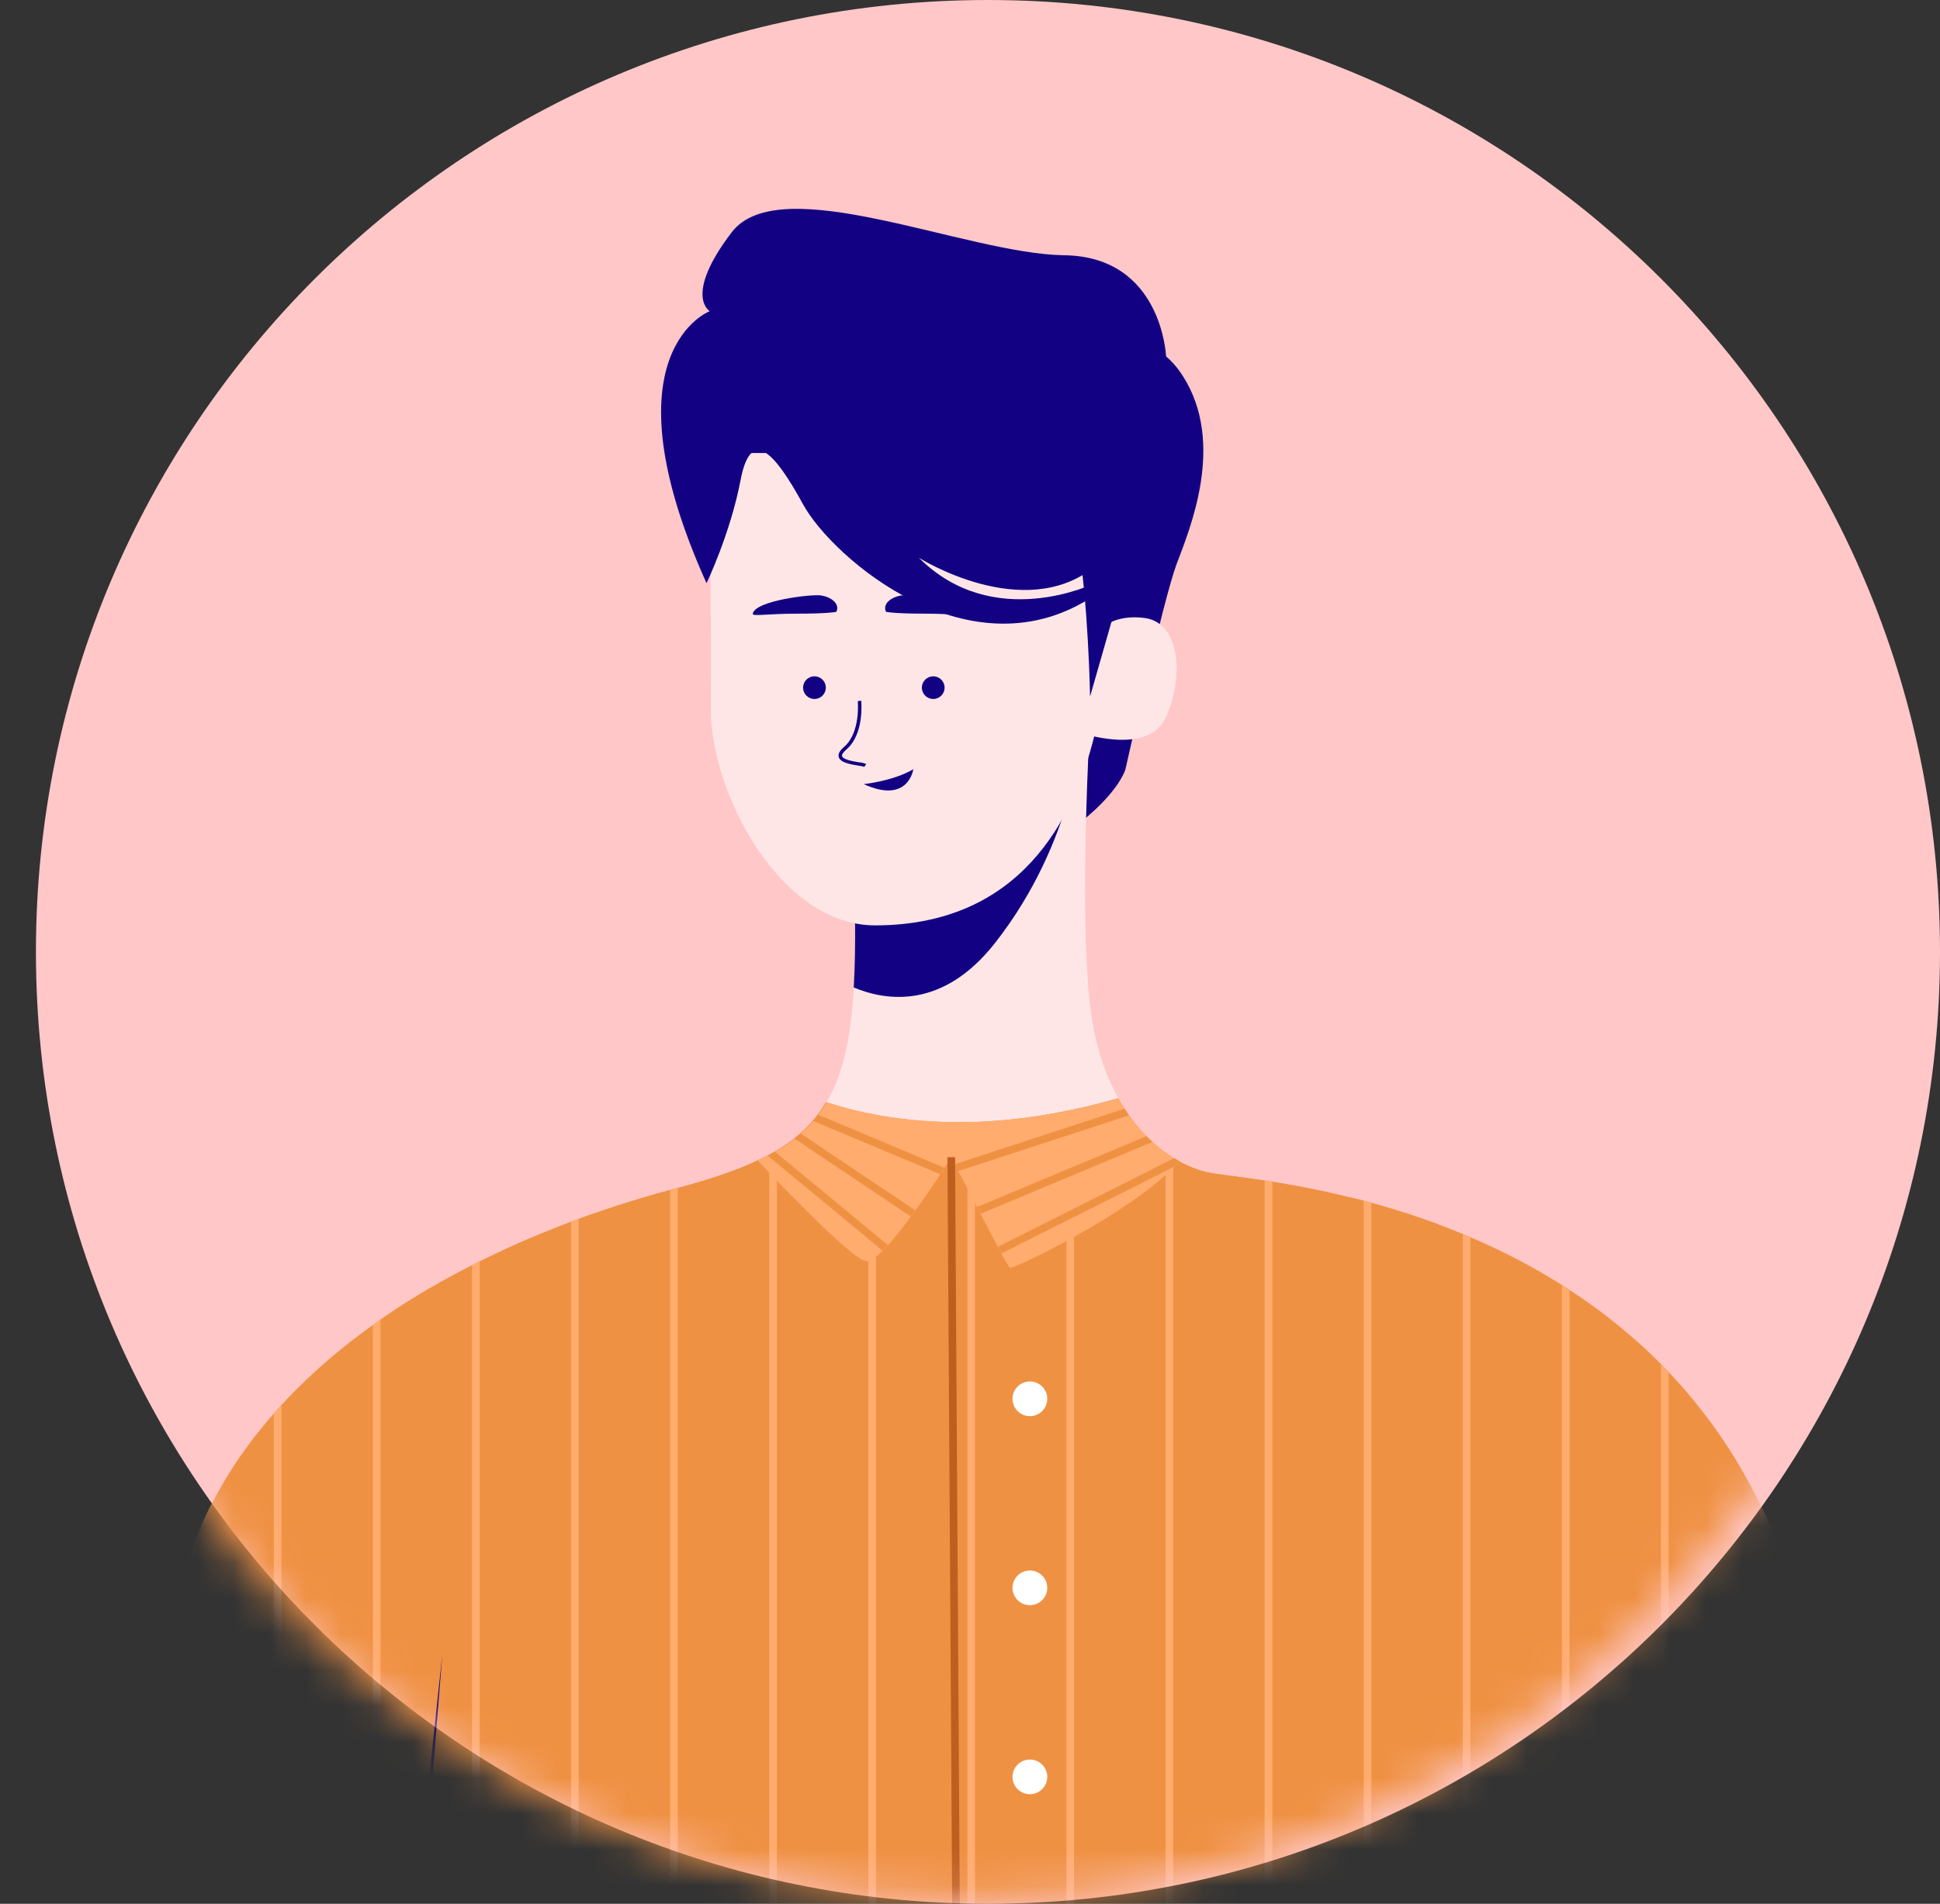 <svg width="54" height="53" viewBox="0 0 54 53" fill="none" xmlns="http://www.w3.org/2000/svg">
<rect x="0" y="0" width="54" height="53" fill="#333333" stroke="none"/>
<path d="M27.5 53C42.136 53 54 41.136 54 26.5C54 11.864 42.136 0 27.5 0C12.864 0 1 11.864 1 26.5C1 41.136 12.864 53 27.5 53Z" fill="#FFC7C7"/>
<mask id="mask0_259_207" style="mask-type:alpha" maskUnits="userSpaceOnUse" x="0" y="0" width="54" height="53">
<path d="M27.033 52.886C41.669 52.886 53.533 41.047 53.533 26.443C53.533 11.839 41.669 0 27.033 0C12.398 0 0.533 11.839 0.533 26.443C0.533 41.047 12.398 52.886 27.033 52.886Z" fill="#FFC7C7"/>
</mask>
<g mask="url(#mask0_259_207)">
<path d="M29.861 10.137C29.861 10.137 31.717 8.589 32.922 10.464C34.128 12.34 33.111 14.746 32.751 15.702C32.391 16.657 31.327 21.415 31.327 21.415C31.327 21.415 31.114 22.213 29.553 23.275C27.993 24.336 28.277 21.348 28.277 21.348L29.861 10.137Z" fill="#120283"/>
<path d="M2.685 73.606L5.354 73.639L9.365 73.689L10.115 73.698L11.321 73.713L11.823 73.719L18.877 73.806L23.394 73.862L31.675 73.964L39.013 74.055L39.98 74.067L41.824 74.089L42.768 74.101L43.912 74.115L47.529 74.159L53.531 74.23C53.531 74.23 53.531 74.181 53.525 74.089C53.525 74.061 53.525 74.028 53.525 73.992C53.525 73.968 53.525 73.942 53.521 73.914C53.521 73.912 53.521 73.91 53.521 73.907C53.514 73.726 53.501 73.47 53.486 73.147V73.107C53.482 73.032 53.478 72.953 53.474 72.871C53.474 72.819 53.469 72.765 53.466 72.71C53.466 72.679 53.466 72.647 53.461 72.614C53.453 72.449 53.443 72.272 53.433 72.084C53.428 72.001 53.423 71.917 53.418 71.831C53.413 71.745 53.408 71.656 53.404 71.566C53.394 71.384 53.383 71.196 53.37 70.999C53.37 70.958 53.365 70.915 53.362 70.872C53.355 70.744 53.347 70.612 53.338 70.477C53.334 70.418 53.331 70.357 53.327 70.296C53.322 70.219 53.317 70.142 53.312 70.064C53.302 69.908 53.292 69.747 53.281 69.584C53.26 69.257 53.236 68.916 53.21 68.562C53.203 68.473 53.197 68.383 53.191 68.294C53.18 68.149 53.169 68.003 53.159 67.855C53.148 67.706 53.137 67.556 53.126 67.404C53.126 67.372 53.12 67.34 53.118 67.307C53.109 67.187 53.099 67.065 53.09 66.942C53.085 66.876 53.08 66.809 53.074 66.743C53.067 66.652 53.06 66.561 53.053 66.469C53.04 66.31 53.028 66.149 53.015 65.986C53.002 65.822 52.989 65.657 52.974 65.49C52.916 64.782 52.852 64.052 52.782 63.296C52.765 63.108 52.747 62.916 52.728 62.723C52.711 62.531 52.691 62.337 52.673 62.142C52.654 61.947 52.635 61.751 52.615 61.552C52.595 61.354 52.575 61.156 52.554 60.956C52.535 60.77 52.516 60.582 52.496 60.389C52.46 60.042 52.422 59.691 52.383 59.338C52.318 58.749 52.25 58.153 52.178 57.549C52.163 57.421 52.147 57.294 52.133 57.166C52.107 56.96 52.082 56.754 52.057 56.546C52.023 56.272 51.988 55.998 51.952 55.723C51.921 55.477 51.889 55.231 51.856 54.984C51.84 54.861 51.823 54.738 51.806 54.614C51.781 54.427 51.755 54.241 51.729 54.053C51.701 53.851 51.673 53.648 51.644 53.445C51.617 53.255 51.59 53.065 51.562 52.875C51.542 52.733 51.521 52.593 51.5 52.454C51.396 51.746 51.287 51.044 51.171 50.34C51.138 50.136 51.105 49.933 51.07 49.729C51.03 49.49 50.989 49.25 50.947 49.012C50.91 48.792 50.871 48.573 50.832 48.355L50.821 48.295L50.81 48.237C50.781 48.07 50.75 47.902 50.719 47.735C50.654 47.379 50.587 47.025 50.518 46.673C50.484 46.498 50.45 46.324 50.415 46.15C50.316 45.651 50.201 45.17 50.07 44.707C50.018 44.522 49.964 44.34 49.907 44.161C49.85 43.982 49.791 43.806 49.73 43.631C49.639 43.371 49.541 43.117 49.441 42.868C49.407 42.786 49.37 42.704 49.338 42.623C49.31 42.552 49.281 42.489 49.251 42.423C49.221 42.356 49.196 42.299 49.168 42.239C49.139 42.178 49.104 42.101 49.072 42.034C49.053 41.992 49.032 41.95 49.012 41.909C48.978 41.838 48.941 41.767 48.907 41.696C48.872 41.626 48.836 41.555 48.798 41.484L48.75 41.403C48.72 41.347 48.69 41.292 48.66 41.237C48.539 41.017 48.414 40.802 48.285 40.594C48.242 40.523 48.199 40.452 48.156 40.387C48.069 40.25 47.98 40.116 47.889 39.984C47.843 39.919 47.798 39.853 47.752 39.789C47.695 39.708 47.636 39.628 47.578 39.549C47.52 39.47 47.461 39.393 47.401 39.316C47.312 39.2 47.221 39.086 47.129 38.975C47.099 38.938 47.068 38.904 47.037 38.864C46.987 38.805 46.938 38.746 46.888 38.689C46.689 38.459 46.485 38.237 46.275 38.025L46.118 37.865C46.072 37.82 46.027 37.776 45.981 37.732C45.89 37.643 45.798 37.557 45.704 37.471C45.658 37.429 45.611 37.387 45.562 37.345C45.421 37.22 45.279 37.098 45.137 36.98C45.093 36.943 45.05 36.909 45.006 36.872C44.99 36.859 44.974 36.846 44.958 36.834C44.879 36.77 44.799 36.707 44.719 36.645C44.667 36.605 44.614 36.564 44.56 36.524C44.462 36.452 44.365 36.381 44.267 36.312L44.12 36.207L43.994 36.119C43.937 36.08 43.881 36.042 43.824 36.005L43.818 36.001L43.662 35.898L43.576 35.842L43.42 35.743L43.207 35.612L43.008 35.494L43 35.489L42.858 35.407L42.774 35.358L42.737 35.338L42.574 35.247L42.476 35.194L42.386 35.145C42.284 35.091 42.184 35.038 42.083 34.987L42.031 34.961L41.837 34.864L41.82 34.856L41.69 34.792L41.564 34.732L41.527 34.716L41.45 34.68C41.443 34.676 41.435 34.673 41.428 34.669L41.298 34.61L41.257 34.591C41.168 34.552 41.079 34.513 40.99 34.475L40.895 34.433L40.777 34.383L40.728 34.363C40.657 34.334 40.586 34.305 40.515 34.277C40.444 34.249 40.369 34.218 40.296 34.191L40.13 34.127L40.111 34.114L39.98 34.065L39.88 34.028L39.798 33.998L39.753 33.982L39.627 33.937L39.501 33.894L39.376 33.852L39.321 33.833L39.202 33.794L39.144 33.776L38.997 33.729L38.851 33.684L38.673 33.63L38.648 33.622L38.458 33.566L38.28 33.515L38.108 33.468L37.954 33.426L37.914 33.416L37.697 33.36L37.619 33.34L37.583 33.332L37.501 33.312L37.299 33.263L37.09 33.215L37.051 33.206L37.03 33.201L36.99 33.194L36.957 33.187L36.925 33.179L36.787 33.15L36.716 33.134L36.592 33.108L36.408 33.071L36.364 33.063L36.174 33.026L36.116 33.015L36.045 33.002L35.917 32.979L35.894 32.975L35.823 32.963L35.752 32.951L35.665 32.936L35.496 32.908L35.461 32.902L35.286 32.874L35.2 32.861L35.174 32.857L35.032 32.835H35.019L34.802 32.804L34.535 32.767L34.379 32.745L34.237 32.727L34.141 32.714L34.083 32.707L34.032 32.7L33.98 32.693L33.898 32.68C33.756 32.661 33.652 32.643 33.581 32.626L33.542 32.616C33.517 32.61 33.493 32.603 33.471 32.596L33.408 32.577L33.345 32.557L33.281 32.535L33.218 32.511L33.16 32.486C33.14 32.478 33.12 32.469 33.1 32.46C32.871 32.36 32.653 32.236 32.451 32.091C32.415 32.065 32.38 32.039 32.344 32.012L32.279 31.961C32.236 31.926 32.193 31.89 32.15 31.853C32.129 31.835 32.108 31.816 32.086 31.796L32.024 31.739L31.959 31.677C31.939 31.656 31.917 31.636 31.897 31.615L31.834 31.549C31.813 31.527 31.793 31.506 31.773 31.483L31.712 31.412C31.692 31.389 31.672 31.365 31.652 31.341C31.632 31.317 31.612 31.293 31.593 31.271L31.537 31.2C30.991 30.488 30.553 29.506 30.372 28.213C30.372 28.201 30.368 28.188 30.366 28.176C30.18 26.805 30.182 24.631 30.231 22.775C30.247 22.183 30.268 21.623 30.289 21.132C30.336 20.032 30.385 19.276 30.385 19.276H30.381L30.344 19.298L28.411 20.431L28.119 20.596L23.737 23.166C23.774 24.107 23.8 24.948 23.804 25.704C23.807 26.078 23.804 26.432 23.796 26.766C23.796 26.892 23.789 27.016 23.784 27.137C23.779 27.258 23.774 27.375 23.767 27.491C23.745 27.866 23.714 28.212 23.67 28.534C23.496 29.831 23.133 30.719 22.464 31.385C22.403 31.447 22.339 31.506 22.273 31.563C22.241 31.593 22.207 31.621 22.173 31.648C22.139 31.675 22.102 31.704 22.068 31.731C22.034 31.758 21.997 31.785 21.959 31.811C21.92 31.836 21.883 31.864 21.845 31.888C21.696 31.988 21.541 32.08 21.382 32.162C21.327 32.191 21.271 32.219 21.214 32.247H21.21L21.173 32.265L21.074 32.312C21.026 32.334 20.978 32.356 20.932 32.377C20.886 32.397 20.834 32.42 20.783 32.441C20.736 32.461 20.688 32.481 20.641 32.5L20.477 32.564C20.364 32.606 20.247 32.648 20.126 32.689C20.083 32.705 20.039 32.719 19.994 32.733C19.853 32.78 19.705 32.827 19.553 32.875L19.536 32.88L19.412 32.916L19.359 32.932L19.133 32.996L18.845 33.074L18.782 33.091C18.627 33.132 18.468 33.175 18.306 33.22L18.085 33.284L17.922 33.332L17.716 33.395C17.432 33.48 17.141 33.573 16.842 33.674C16.672 33.731 16.498 33.792 16.323 33.855L16.263 33.877L16.104 33.935C16.001 33.972 15.898 34.011 15.793 34.051C15.616 34.119 15.436 34.189 15.255 34.263C14.9 34.404 14.534 34.562 14.17 34.728C14.003 34.803 13.838 34.881 13.673 34.962L13.487 35.052C13.09 35.246 12.693 35.454 12.3 35.676L12.103 35.787L11.977 35.858C11.926 35.887 11.875 35.918 11.824 35.948C11.774 35.978 11.713 36.014 11.658 36.048L11.516 36.134C11.427 36.189 11.339 36.244 11.251 36.3L11.236 36.31L11.129 36.38L10.98 36.478C10.909 36.524 10.838 36.57 10.773 36.62C10.689 36.676 10.606 36.733 10.524 36.792L10.392 36.877C10.309 36.936 10.226 36.996 10.143 37.058C10.088 37.098 10.033 37.139 9.979 37.181C9.838 37.289 9.696 37.4 9.554 37.514C9.489 37.566 9.423 37.619 9.359 37.673L9.166 37.836C8.922 38.044 8.684 38.261 8.452 38.485L8.337 38.599L8.329 38.606L8.249 38.686C8.198 38.738 8.147 38.79 8.096 38.842L7.979 38.965C7.744 39.213 7.518 39.469 7.302 39.733C7.263 39.781 7.223 39.831 7.185 39.88L7.143 39.933C7.105 39.981 7.072 40.029 7.032 40.074C6.984 40.138 6.936 40.202 6.89 40.266C6.844 40.331 6.796 40.396 6.748 40.461C6.7 40.526 6.657 40.593 6.612 40.66C6.522 40.793 6.435 40.928 6.351 41.065C6.309 41.136 6.267 41.202 6.226 41.273C6.185 41.343 6.145 41.414 6.105 41.485C6.066 41.556 6.027 41.626 5.988 41.697C5.964 41.742 5.941 41.786 5.917 41.83C5.894 41.875 5.871 41.92 5.847 41.965C5.801 42.055 5.757 42.145 5.714 42.237C5.692 42.284 5.671 42.331 5.649 42.379C5.636 42.408 5.622 42.437 5.61 42.467C5.609 42.47 5.609 42.473 5.61 42.476C5.587 42.526 5.565 42.576 5.544 42.627C5.522 42.678 5.492 42.75 5.467 42.811L5.459 42.832C5.433 42.896 5.407 42.961 5.383 43.025C5.359 43.089 5.332 43.16 5.308 43.228C5.259 43.364 5.212 43.502 5.166 43.641C5.144 43.711 5.124 43.776 5.103 43.845C5.104 43.847 5.104 43.849 5.103 43.851C5.083 43.922 5.062 43.992 5.043 44.063C5.027 44.122 5.011 44.181 4.995 44.24L4.978 44.307C4.963 44.37 4.947 44.432 4.933 44.495C4.921 44.544 4.91 44.594 4.899 44.644C4.899 44.655 4.894 44.665 4.893 44.675C4.886 44.701 4.881 44.726 4.876 44.752C4.863 44.814 4.851 44.876 4.839 44.937C4.827 44.997 4.813 45.072 4.801 45.141C4.789 45.21 4.777 45.283 4.766 45.353C4.761 45.382 4.756 45.411 4.752 45.44C4.744 45.499 4.735 45.558 4.727 45.617C4.656 46.171 4.58 46.788 4.506 47.458C4.5 47.523 4.492 47.59 4.485 47.656C4.475 47.746 4.466 47.837 4.456 47.928C4.436 48.112 4.417 48.3 4.398 48.491C4.382 48.649 4.366 48.81 4.35 48.974C4.341 49.056 4.334 49.138 4.326 49.22C4.318 49.302 4.31 49.386 4.302 49.47C4.276 49.748 4.249 50.032 4.222 50.321C4.206 50.491 4.191 50.662 4.175 50.836C4.129 51.36 4.083 51.897 4.034 52.449C4.018 52.632 4.003 52.817 3.988 53.003C3.98 53.095 3.973 53.189 3.966 53.282L3.953 53.443C3.953 53.444 3.953 53.446 3.953 53.447C3.953 53.485 3.947 53.524 3.944 53.563C3.944 53.587 3.944 53.611 3.938 53.634C3.93 53.738 3.922 53.846 3.913 53.948C3.905 54.05 3.897 54.161 3.888 54.265C3.874 54.452 3.859 54.64 3.845 54.831C3.774 55.78 3.703 56.746 3.632 57.714C3.615 57.956 3.598 58.198 3.582 58.44C3.582 58.457 3.582 58.473 3.582 58.489L3.543 59.042C3.53 59.249 3.516 59.455 3.502 59.66C3.49 59.827 3.48 59.994 3.468 60.161L3.441 60.605C3.429 60.794 3.417 60.983 3.404 61.172C3.396 61.3 3.388 61.428 3.38 61.556C3.365 61.788 3.35 62.02 3.335 62.252C3.323 62.44 3.311 62.629 3.3 62.818C3.288 63.007 3.277 63.189 3.265 63.365C3.265 63.391 3.262 63.417 3.26 63.443C3.245 63.69 3.23 63.939 3.215 64.178C3.215 64.186 3.215 64.193 3.215 64.201C3.193 64.556 3.172 64.907 3.151 65.253C3.124 65.698 3.098 66.133 3.073 66.558C3.066 66.692 3.058 66.825 3.05 66.957C3.05 66.989 3.046 67.021 3.044 67.053C3.035 67.21 3.026 67.366 3.017 67.519C3.017 67.564 3.012 67.609 3.009 67.652C3.004 67.741 2.999 67.828 2.995 67.914C2.99 68.001 2.985 68.089 2.98 68.175C2.975 68.262 2.969 68.366 2.963 68.459L2.957 68.57C2.953 68.649 2.948 68.727 2.944 68.804C2.937 68.927 2.93 69.049 2.924 69.168C2.924 69.222 2.917 69.275 2.914 69.328C2.903 69.538 2.892 69.741 2.88 69.939C2.88 69.987 2.875 70.035 2.873 70.081C2.873 70.117 2.869 70.151 2.867 70.189C2.863 70.26 2.859 70.322 2.856 70.387C2.852 70.452 2.848 70.529 2.844 70.6C2.844 70.63 2.841 70.66 2.839 70.69L2.833 70.808C2.833 70.858 2.828 70.907 2.825 70.955C2.822 71.003 2.819 71.069 2.816 71.125C2.811 71.21 2.807 71.292 2.802 71.372C2.802 71.403 2.802 71.435 2.797 71.466C2.797 71.525 2.791 71.583 2.788 71.64C2.788 71.68 2.786 71.72 2.782 71.759C2.777 71.858 2.771 71.954 2.767 72.046C2.767 72.082 2.763 72.117 2.761 72.152C2.76 72.188 2.758 72.214 2.756 72.244C2.755 72.275 2.756 72.287 2.753 72.308C2.753 72.35 2.748 72.391 2.746 72.432C2.744 72.472 2.742 72.507 2.741 72.543C2.736 72.629 2.732 72.711 2.728 72.788C2.728 72.807 2.728 72.826 2.728 72.844C2.728 72.863 2.728 72.88 2.728 72.899C2.728 72.917 2.728 72.934 2.728 72.951C2.728 72.968 2.728 72.997 2.724 73.022C2.724 73.065 2.72 73.106 2.718 73.144C2.716 73.183 2.718 73.202 2.714 73.228C2.709 73.254 2.714 73.28 2.71 73.304C2.71 73.304 2.71 73.31 2.71 73.313C2.71 73.344 2.707 73.373 2.705 73.399V73.409C2.705 73.417 2.705 73.424 2.705 73.432C2.687 73.547 2.685 73.606 2.685 73.606Z" fill="#FFE6E6"/>
<path d="M30.114 20.34C30.114 20.34 29.925 23.408 27.702 26.245C26.25 28.1 24.678 27.873 23.764 27.491C23.831 26.341 23.804 24.927 23.735 23.168L28.118 20.596L30.114 20.34Z" fill="#120283"/>
<path d="M31.863 17.205C31.315 17.134 30.954 17.276 30.74 17.422C30.775 14.548 30.49 11.052 30.49 11.052H19.755L19.783 17.375C19.783 17.375 19.803 17.688 19.783 19.672C19.76 22.082 21.725 25.762 24.357 25.762C28.404 25.762 29.889 22.796 30.456 20.502C31.095 20.643 32.095 20.725 32.442 19.988C32.963 18.872 32.859 17.334 31.863 17.205Z" fill="#FFE6E6"/>
<path d="M25.977 19.459C26.151 19.459 26.293 19.318 26.293 19.143C26.293 18.969 26.151 18.828 25.977 18.828C25.802 18.828 25.66 18.969 25.66 19.143C25.66 19.318 25.802 19.459 25.977 19.459Z" fill="#120283"/>
<path d="M22.671 19.459C22.845 19.459 22.987 19.318 22.987 19.143C22.987 18.969 22.845 18.828 22.671 18.828C22.496 18.828 22.354 18.969 22.354 19.143C22.354 19.318 22.496 19.459 22.671 19.459Z" fill="#120283"/>
<path d="M24.662 17.032C24.662 17.032 24.859 17.084 25.737 17.084C26.615 17.084 27.007 17.169 26.991 17.084C26.92 16.719 25.355 16.537 25.093 16.576C24.831 16.614 24.554 16.797 24.662 17.032Z" fill="#120283"/>
<path d="M23.281 17.032C23.281 17.032 23.085 17.084 22.207 17.084C21.328 17.084 20.937 17.169 20.953 17.084C21.024 16.719 22.589 16.537 22.851 16.576C23.114 16.614 23.39 16.797 23.281 17.032Z" fill="#120283"/>
<path d="M30.992 17.123L30.342 19.392C30.342 19.392 30.294 16.675 29.981 14.944C29.668 13.213 28.704 12.781 27.728 12.612C27.696 12.607 27.663 12.607 27.631 12.612H20.584C20.584 12.612 18.54 11.945 20.552 9.672C20.753 9.57 21.915 9.348 22.141 9.287C24.902 8.541 29.112 7.465 29.86 10.136C29.86 10.136 30.995 9.158 31.378 11.403C31.761 13.648 30.992 17.123 30.992 17.123Z" fill="#120283"/>
<path d="M24.059 21.348C24.005 21.333 23.95 21.322 23.895 21.315C23.671 21.278 23.391 21.232 23.346 21.075C23.323 20.99 23.372 20.897 23.496 20.792C23.958 20.396 23.877 19.525 23.876 19.518L23.972 19.508C23.976 19.546 24.059 20.438 23.559 20.866C23.47 20.942 23.427 21.008 23.439 21.051C23.467 21.149 23.756 21.197 23.91 21.222C23.98 21.227 24.048 21.243 24.112 21.27L24.059 21.348Z" fill="#120283"/>
<path d="M24.041 21.829C24.041 21.829 24.861 21.747 25.422 21.415C25.422 21.415 25.287 22.399 24.041 21.829Z" fill="#120283"/>
<path d="M53.533 74.234L51.962 74.214H51.749L49.204 74.183H49.097H48.991L47.531 74.164L46.446 74.151H46.34H46.233L43.915 74.122H43.688H43.581H43.475L42.771 74.114L41.827 74.103L40.93 74.091H40.824H40.717L39.982 74.082L39.015 74.07L38.172 74.059H38.065H37.959L35.414 74.028H35.308H35.201L32.656 73.996H32.443L31.677 73.987L31.127 73.98L29.898 73.965H29.792H29.685L27.14 73.933H27.034H26.928L24.382 73.902H24.276H24.169L23.396 73.892L21.623 73.87H21.41L18.878 73.839H18.865H18.758H18.652L16.107 73.808H16H15.894L13.348 73.776H13.136L11.824 73.76L11.321 73.754L10.591 73.745H10.485H10.378H10.114L9.363 73.736L7.832 73.717H7.727H7.621L5.351 73.689H5.073H4.861L2.685 73.606C2.685 73.606 2.685 73.548 2.693 73.437C2.693 73.43 2.693 73.422 2.693 73.414V73.405C2.693 73.379 2.697 73.35 2.698 73.318C2.698 73.318 2.698 73.312 2.698 73.309C2.698 73.285 2.698 73.26 2.702 73.234C2.705 73.207 2.702 73.179 2.706 73.15C2.71 73.121 2.71 73.071 2.712 73.028C2.712 73.005 2.712 72.982 2.716 72.957C2.719 72.931 2.716 72.922 2.716 72.904C2.716 72.887 2.716 72.868 2.716 72.85C2.716 72.832 2.716 72.812 2.716 72.793C2.72 72.717 2.724 72.635 2.729 72.548C2.729 72.512 2.729 72.478 2.734 72.437C2.74 72.397 2.738 72.356 2.741 72.313C2.741 72.292 2.741 72.271 2.744 72.25C2.748 72.228 2.744 72.189 2.749 72.158C2.754 72.127 2.753 72.087 2.755 72.052C2.759 71.96 2.765 71.863 2.77 71.764C2.77 71.725 2.772 71.686 2.776 71.645C2.776 71.589 2.782 71.531 2.785 71.471C2.785 71.44 2.789 71.409 2.79 71.378C2.795 71.297 2.799 71.215 2.804 71.131C2.804 71.075 2.809 71.018 2.813 70.96C2.817 70.902 2.818 70.863 2.821 70.814L2.827 70.695C2.827 70.666 2.827 70.635 2.832 70.605C2.836 70.534 2.84 70.463 2.843 70.393C2.847 70.322 2.851 70.261 2.855 70.194C2.855 70.158 2.859 70.124 2.86 70.086C2.86 70.039 2.866 69.991 2.868 69.945C2.88 69.747 2.891 69.543 2.902 69.333C2.902 69.28 2.909 69.227 2.912 69.173C2.918 69.054 2.925 68.933 2.932 68.809C2.936 68.732 2.941 68.654 2.945 68.575L2.951 68.464C2.957 68.371 2.962 68.276 2.968 68.181C2.973 68.086 2.978 68.007 2.982 67.92C2.987 67.832 2.992 67.746 2.997 67.658C2.997 67.614 3.002 67.569 3.005 67.525C3.015 67.372 3.024 67.216 3.032 67.058C3.032 67.026 3.032 66.994 3.038 66.962C3.045 66.831 3.053 66.697 3.061 66.563C3.086 66.138 3.112 65.704 3.139 65.259C3.16 64.913 3.181 64.562 3.203 64.206C3.203 64.198 3.203 64.191 3.203 64.183C3.218 63.941 3.233 63.696 3.248 63.449C3.248 63.423 3.248 63.397 3.253 63.37C3.265 63.189 3.276 63.007 3.287 62.823C3.299 62.64 3.311 62.451 3.323 62.257C3.338 62.026 3.352 61.794 3.368 61.561C3.376 61.433 3.384 61.305 3.392 61.177C3.404 60.989 3.417 60.8 3.429 60.611L3.459 60.161C3.47 59.994 3.481 59.827 3.492 59.66C3.507 59.455 3.521 59.249 3.534 59.042L3.573 58.49C3.573 58.473 3.573 58.457 3.573 58.441C3.589 58.199 3.605 57.957 3.623 57.715C3.694 56.746 3.765 55.78 3.836 54.831C3.85 54.642 3.865 54.454 3.879 54.265C3.888 54.16 3.895 54.053 3.904 53.949C3.912 53.845 3.92 53.736 3.929 53.635C3.929 53.611 3.929 53.587 3.934 53.564L3.943 53.453C3.943 53.451 3.943 53.449 3.943 53.448C3.947 53.392 3.952 53.338 3.956 53.283C3.963 53.189 3.971 53.096 3.979 53.003C3.994 52.818 4.009 52.633 4.024 52.45C4.07 51.9 4.116 51.361 4.166 50.836C4.181 50.663 4.197 50.491 4.212 50.322C4.238 50.036 4.265 49.754 4.291 49.478C4.299 49.394 4.307 49.311 4.315 49.228C4.324 49.145 4.331 49.064 4.339 48.982C4.355 48.819 4.371 48.658 4.388 48.499C4.407 48.31 4.426 48.123 4.445 47.936C4.455 47.845 4.464 47.755 4.474 47.665C4.481 47.598 4.489 47.532 4.495 47.466C4.566 46.798 4.643 46.181 4.717 45.626C4.724 45.566 4.733 45.507 4.741 45.449C4.746 45.42 4.751 45.391 4.755 45.362C4.766 45.291 4.778 45.22 4.79 45.149C4.803 45.078 4.815 45.013 4.828 44.945L4.851 44.828C4.856 44.806 4.86 44.783 4.865 44.761C4.87 44.738 4.876 44.709 4.882 44.684C4.882 44.673 4.886 44.663 4.888 44.653C4.899 44.602 4.91 44.553 4.922 44.503C4.934 44.454 4.946 44.404 4.958 44.355L4.968 44.316L4.985 44.248C5 44.189 5.016 44.13 5.032 44.071C5.042 44.033 5.053 43.996 5.064 43.958C5.076 43.919 5.083 43.892 5.093 43.859C5.093 43.857 5.093 43.855 5.093 43.853C5.113 43.783 5.134 43.717 5.156 43.649C5.2 43.507 5.246 43.372 5.298 43.236C5.322 43.166 5.346 43.1 5.373 43.033C5.399 42.966 5.422 42.904 5.448 42.84L5.456 42.819C5.481 42.758 5.507 42.696 5.533 42.635C5.559 42.575 5.576 42.534 5.599 42.484C5.599 42.481 5.599 42.478 5.599 42.475C5.612 42.446 5.625 42.416 5.639 42.387C5.66 42.34 5.681 42.293 5.703 42.245C5.747 42.153 5.79 42.063 5.836 41.973C5.859 41.928 5.881 41.883 5.907 41.839C5.932 41.794 5.953 41.75 5.978 41.705C6.016 41.635 6.055 41.564 6.095 41.493C6.134 41.422 6.175 41.352 6.215 41.281C6.256 41.21 6.298 41.139 6.34 41.073C6.424 40.936 6.511 40.801 6.601 40.668C6.646 40.601 6.691 40.535 6.737 40.47C6.783 40.404 6.83 40.34 6.879 40.274C6.929 40.209 6.974 40.146 7.021 40.083C7.058 40.034 7.092 39.986 7.132 39.941L7.174 39.888C7.213 39.839 7.252 39.789 7.291 39.741C7.395 39.614 7.502 39.487 7.611 39.363C7.646 39.322 7.681 39.282 7.718 39.242C7.754 39.203 7.789 39.165 7.823 39.126C7.869 39.075 7.916 39.024 7.965 38.974L8.083 38.85C8.133 38.798 8.184 38.746 8.235 38.695L8.316 38.615L8.323 38.607L8.439 38.494C8.67 38.27 8.908 38.053 9.152 37.844L9.345 37.681C9.41 37.627 9.475 37.574 9.54 37.522C9.682 37.408 9.824 37.297 9.966 37.189C10.02 37.147 10.075 37.106 10.13 37.066C10.209 37.007 10.289 36.949 10.37 36.892L10.379 36.886L10.476 36.815L10.502 36.797C10.528 36.777 10.555 36.759 10.582 36.741C10.638 36.701 10.694 36.663 10.751 36.624C10.822 36.577 10.893 36.531 10.959 36.483L11.107 36.385L11.214 36.315L11.23 36.305C11.318 36.249 11.406 36.194 11.495 36.139L11.636 36.053C11.692 36.019 11.748 35.985 11.803 35.953C11.858 35.92 11.905 35.892 11.956 35.863L12.082 35.792L12.278 35.68C12.562 35.522 12.846 35.37 13.129 35.225L13.236 35.172L13.342 35.118C13.383 35.097 13.425 35.077 13.466 35.057L13.653 34.966C13.82 34.886 13.985 34.808 14.149 34.733C14.513 34.567 14.876 34.412 15.235 34.268C15.416 34.195 15.595 34.124 15.773 34.055L15.882 34.014L15.989 33.975L16.084 33.939L16.095 33.935L16.242 33.881L16.303 33.859C16.477 33.796 16.651 33.736 16.822 33.679C17.12 33.578 17.411 33.485 17.695 33.399L17.901 33.337L18.064 33.289L18.286 33.225L18.64 33.128L18.747 33.1L18.762 33.096L18.826 33.079L18.853 33.072L19.114 33.001L19.34 32.936L19.393 32.921L19.516 32.885L19.534 32.88C19.686 32.834 19.834 32.787 19.975 32.738C20.02 32.723 20.064 32.709 20.107 32.694C20.228 32.653 20.345 32.611 20.458 32.568L20.622 32.505C20.669 32.486 20.717 32.466 20.764 32.445C20.814 32.425 20.864 32.404 20.913 32.382C20.962 32.361 21.01 32.339 21.055 32.316L21.068 32.31L21.154 32.27L21.191 32.252H21.195C21.252 32.224 21.307 32.195 21.363 32.167L21.39 32.152C21.427 32.133 21.461 32.113 21.497 32.093C21.532 32.074 21.568 32.055 21.598 32.035L21.603 32.032C21.679 31.988 21.753 31.942 21.824 31.894C21.863 31.868 21.9 31.842 21.938 31.816C21.976 31.79 22.009 31.763 22.047 31.736C22.085 31.709 22.118 31.682 22.152 31.653C22.186 31.625 22.223 31.598 22.253 31.568C22.319 31.511 22.383 31.452 22.444 31.391C22.655 31.179 22.839 30.941 22.99 30.683C23.369 30.808 23.755 30.911 24.146 30.991L24.252 31.013L24.359 31.033C25.198 31.186 26.051 31.254 26.904 31.236H27.011H27.117C27.98 31.204 28.839 31.1 29.685 30.925C29.72 30.919 29.756 30.911 29.791 30.904L29.897 30.881C30.294 30.797 30.704 30.694 31.126 30.573C31.246 30.789 31.381 30.997 31.532 31.193L31.577 31.251L31.588 31.266C31.608 31.291 31.627 31.315 31.647 31.337C31.667 31.359 31.687 31.384 31.707 31.408L31.768 31.479C31.788 31.501 31.808 31.523 31.829 31.545L31.837 31.553C31.873 31.591 31.908 31.628 31.947 31.665C31.949 31.667 31.952 31.67 31.954 31.672L32.019 31.735L32.081 31.792C32.102 31.812 32.124 31.83 32.145 31.849C32.188 31.886 32.231 31.919 32.274 31.956L32.339 32.007C32.373 32.033 32.407 32.058 32.44 32.082L32.446 32.086C32.479 32.111 32.513 32.134 32.547 32.157L32.653 32.228C32.712 32.264 32.771 32.299 32.831 32.331C32.919 32.379 33.007 32.421 33.095 32.459C33.115 32.469 33.135 32.477 33.155 32.485L33.219 32.51L33.282 32.534L33.346 32.556L33.409 32.577L33.471 32.595L33.534 32.612L33.544 32.616C33.558 32.62 33.571 32.623 33.584 32.626C33.654 32.643 33.761 32.66 33.901 32.68L33.983 32.692L34.035 32.699L34.086 32.706L34.144 32.714L34.24 32.727L34.381 32.745L34.538 32.767L34.805 32.804L35.022 32.835H35.035L35.176 32.856L35.203 32.861L35.288 32.874L35.309 32.878L35.416 32.894L35.463 32.902L35.498 32.907L35.667 32.936L35.754 32.951L35.825 32.963L35.896 32.975L35.919 32.979L36.047 33.002L36.111 33.014L36.174 33.026L36.364 33.062L36.408 33.071L36.558 33.101L36.592 33.108L36.716 33.134L36.787 33.149L36.925 33.179L36.957 33.186L36.99 33.193L37.033 33.203L37.054 33.208L37.093 33.216L37.106 33.219L37.268 33.257L37.301 33.264L37.504 33.313L37.586 33.333H37.599L37.621 33.338L37.7 33.358L37.771 33.375L37.818 33.387L37.921 33.413L37.961 33.424L38.067 33.453L38.111 33.465L38.173 33.482L38.282 33.512L38.461 33.563L38.651 33.619C38.766 33.653 38.883 33.69 38.999 33.726L39.182 33.784L39.205 33.791L39.324 33.83L39.366 33.845L39.378 33.849L39.504 33.891L39.559 33.91L39.629 33.934L39.756 33.979L39.801 33.995L39.883 34.025L39.983 34.062L40.111 34.114L40.134 34.123L40.3 34.186L40.49 34.261L40.52 34.273C40.585 34.299 40.649 34.325 40.715 34.353L40.73 34.359L40.778 34.379C40.793 34.385 40.807 34.39 40.821 34.397C40.835 34.404 40.856 34.411 40.873 34.419L40.897 34.428L40.927 34.442L40.992 34.47C41.081 34.508 41.169 34.547 41.258 34.587L41.299 34.605L41.429 34.665C41.437 34.668 41.444 34.671 41.452 34.675L41.529 34.711L41.565 34.728L41.644 34.766L41.691 34.788L41.822 34.852L41.839 34.86L42.032 34.956L42.084 34.983C42.185 35.034 42.286 35.087 42.387 35.14L42.42 35.159L42.477 35.189L42.576 35.243L42.739 35.334L42.775 35.354L42.859 35.402L43.001 35.484L43.01 35.489L43.208 35.608L43.421 35.738L43.473 35.771L43.577 35.837L43.662 35.892L43.684 35.907L43.818 35.995L43.823 35.999C43.88 36.036 43.936 36.075 43.993 36.114L44.119 36.201L44.267 36.306C44.364 36.376 44.462 36.447 44.559 36.518C44.613 36.558 44.666 36.599 44.718 36.639C44.798 36.702 44.878 36.764 44.957 36.828C44.973 36.84 44.989 36.853 45.005 36.867C45.049 36.902 45.092 36.937 45.136 36.974C45.278 37.092 45.42 37.214 45.562 37.339C45.609 37.381 45.655 37.423 45.704 37.465C45.798 37.55 45.89 37.637 45.98 37.726C46.026 37.77 46.072 37.814 46.117 37.859L46.233 37.975L46.275 38.017C46.297 38.039 46.319 38.061 46.339 38.084C46.375 38.121 46.41 38.155 46.446 38.195C46.595 38.352 46.742 38.514 46.887 38.681C46.937 38.739 46.987 38.797 47.036 38.856C47.067 38.893 47.098 38.927 47.129 38.967C47.22 39.078 47.31 39.192 47.4 39.308C47.46 39.385 47.519 39.463 47.578 39.541C47.636 39.62 47.694 39.7 47.751 39.781C47.797 39.846 47.843 39.911 47.888 39.976C47.978 40.108 48.067 40.242 48.155 40.379C48.198 40.45 48.241 40.516 48.285 40.586C48.413 40.795 48.538 41.009 48.659 41.229C48.69 41.284 48.719 41.34 48.749 41.395L48.796 41.485C48.833 41.555 48.867 41.626 48.905 41.697C48.934 41.754 48.962 41.812 48.99 41.87C48.998 41.882 49.004 41.896 49.01 41.909C49.03 41.951 49.051 41.993 49.07 42.035C49.079 42.053 49.088 42.072 49.097 42.091C49.12 42.14 49.143 42.19 49.168 42.239C49.181 42.267 49.193 42.294 49.205 42.323C49.217 42.351 49.236 42.389 49.251 42.423C49.281 42.49 49.31 42.556 49.338 42.623C49.373 42.704 49.409 42.786 49.441 42.869C49.541 43.117 49.639 43.371 49.73 43.632C49.791 43.806 49.85 43.982 49.907 44.161C49.964 44.341 50.018 44.523 50.07 44.708C50.2 45.171 50.316 45.652 50.415 46.151C50.45 46.325 50.485 46.499 50.518 46.674C50.587 47.026 50.654 47.38 50.719 47.735C50.75 47.903 50.781 48.07 50.81 48.237L50.821 48.296L50.832 48.355C50.871 48.573 50.91 48.793 50.947 49.012C50.989 49.251 51.03 49.491 51.07 49.73C51.105 49.934 51.141 50.137 51.171 50.341C51.286 51.044 51.396 51.751 51.5 52.455C51.521 52.596 51.542 52.736 51.562 52.875C51.59 53.066 51.617 53.256 51.644 53.446C51.673 53.648 51.701 53.851 51.729 54.053C51.736 54.107 51.744 54.159 51.751 54.212C51.77 54.346 51.788 54.48 51.806 54.615C51.823 54.739 51.84 54.862 51.856 54.985C51.856 54.985 51.856 54.992 51.856 54.995C51.888 55.238 51.919 55.481 51.951 55.723C51.955 55.753 51.959 55.783 51.962 55.813C51.994 56.059 52.025 56.303 52.055 56.547C52.081 56.754 52.106 56.961 52.131 57.167C52.146 57.294 52.162 57.422 52.176 57.549C52.248 58.157 52.317 58.754 52.382 59.342C52.42 59.696 52.458 60.046 52.494 60.394C52.515 60.583 52.534 60.77 52.553 60.96C52.574 61.16 52.594 61.359 52.613 61.556C52.633 61.755 52.652 61.951 52.672 62.146C52.691 62.341 52.709 62.535 52.727 62.727C52.745 62.919 52.763 63.111 52.781 63.3C52.852 64.058 52.914 64.792 52.973 65.494C52.986 65.66 53 65.826 53.013 65.99C53.027 66.154 53.04 66.315 53.052 66.473C53.059 66.567 53.066 66.659 53.073 66.747C53.079 66.814 53.084 66.88 53.089 66.946C53.098 67.069 53.108 67.191 53.116 67.311C53.116 67.344 53.122 67.376 53.124 67.408C53.135 67.56 53.146 67.71 53.157 67.859C53.169 68.007 53.179 68.153 53.189 68.298C53.196 68.388 53.202 68.477 53.209 68.566C53.233 68.92 53.256 69.26 53.279 69.588C53.29 69.751 53.301 69.912 53.311 70.068C53.316 70.146 53.321 70.223 53.325 70.3C53.329 70.361 53.333 70.422 53.337 70.481C53.345 70.616 53.352 70.748 53.361 70.876C53.361 70.919 53.366 70.962 53.369 71.003C53.381 71.2 53.392 71.389 53.402 71.57C53.407 71.66 53.412 71.749 53.417 71.835C53.422 71.921 53.426 72.006 53.431 72.088C53.441 72.276 53.451 72.453 53.46 72.618C53.46 72.651 53.463 72.683 53.465 72.714C53.465 72.769 53.47 72.823 53.472 72.875C53.477 72.957 53.48 73.036 53.484 73.111V73.151C53.494 73.354 53.502 73.53 53.508 73.677C53.513 73.766 53.516 73.844 53.52 73.912C53.519 73.914 53.519 73.916 53.52 73.918C53.52 73.946 53.52 73.972 53.523 73.996C53.523 74.032 53.523 74.067 53.523 74.093C53.531 74.185 53.533 74.234 53.533 74.234Z" fill="#EF9143"/>
<path d="M5.076 43.951V73.636H4.863V44.821C4.868 44.799 4.872 44.776 4.877 44.754C4.882 44.731 4.888 44.702 4.894 44.677C4.894 44.666 4.898 44.656 4.9 44.645C4.911 44.595 4.922 44.546 4.934 44.496C4.946 44.447 4.958 44.397 4.97 44.348L4.98 44.309L4.997 44.241C5.012 44.182 5.028 44.123 5.044 44.064C5.054 44.026 5.065 43.989 5.076 43.951Z" fill="#FFAC6E"/>
<path d="M7.834 39.118V73.669H7.728H7.621V39.355C7.657 39.314 7.692 39.274 7.728 39.234C7.764 39.195 7.798 39.157 7.834 39.118Z" fill="#FFAC6E"/>
<path d="M10.592 36.732V73.702H10.486H10.38V36.884L10.389 36.877L10.486 36.807L10.512 36.788C10.538 36.771 10.565 36.752 10.592 36.732Z" fill="#FFAC6E"/>
<path d="M13.35 35.114V73.737H13.137V35.221L13.244 35.167L13.35 35.114Z" fill="#FFAC6E"/>
<path d="M16.108 33.932V73.772H16.002H15.896V34.011L16.002 33.971L16.097 33.936L16.108 33.932Z" fill="#FFAC6E"/>
<path d="M18.866 33.067V73.805H18.76H18.653V33.123L18.76 33.094L18.775 33.09L18.838 33.073L18.866 33.067Z" fill="#FFAC6E"/>
<path d="M21.624 32.027V73.839H21.412V32.153C21.448 32.133 21.483 32.114 21.518 32.094C21.553 32.074 21.589 32.056 21.619 32.036L21.624 32.027Z" fill="#FFAC6E"/>
<path d="M24.382 31.028V73.873H24.276H24.169V30.986L24.276 31.008L24.382 31.028Z" fill="#FFAC6E"/>
<path d="M27.14 31.227V73.907H27.034H26.928V31.232H27.034L27.14 31.227Z" fill="#FFAC6E"/>
<path d="M29.897 30.881V73.942H29.791H29.685V30.925C29.72 30.918 29.756 30.911 29.791 30.904L29.897 30.881Z" fill="#FFAC6E"/>
<path d="M32.656 32.226V73.976H32.443V32.084L32.449 32.088C32.482 32.112 32.516 32.136 32.549 32.159L32.656 32.226Z" fill="#FFAC6E"/>
<path d="M35.414 32.894V74.009H35.308H35.201V32.861L35.286 32.874L35.308 32.878L35.414 32.894Z" fill="#FFAC6E"/>
<path d="M38.172 33.487V74.041H38.065H37.959V33.429L38.065 33.458L38.109 33.47L38.172 33.487Z" fill="#FFAC6E"/>
<path d="M40.93 34.443V74.077H40.824H40.717V34.354L40.732 34.36L40.781 34.38C40.795 34.386 40.81 34.392 40.824 34.399C40.838 34.406 40.859 34.413 40.876 34.42L40.9 34.43L40.93 34.443Z" fill="#FFAC6E"/>
<path d="M43.688 35.91V74.112H43.581H43.475V35.773L43.579 35.839L43.664 35.894L43.688 35.91Z" fill="#FFAC6E"/>
<path d="M46.446 38.2V74.145H46.34H46.233V37.98L46.275 38.021C46.297 38.044 46.319 38.066 46.34 38.089C46.376 38.125 46.411 38.162 46.446 38.2Z" fill="#FFAC6E"/>
<path d="M49.204 42.324V74.18H49.097H48.991V41.872C48.998 41.884 49.005 41.898 49.011 41.911C49.031 41.953 49.051 41.995 49.071 42.036C49.08 42.055 49.088 42.074 49.097 42.093C49.12 42.142 49.144 42.191 49.168 42.241C49.179 42.269 49.19 42.296 49.204 42.324Z" fill="#FFAC6E"/>
<path d="M9.364 73.688L10.115 73.698L12.311 46.071L9.364 73.688Z" fill="#120283"/>
<path d="M42.771 74.102L43.915 74.116C44.019 67.038 43.801 48.302 43.801 48.302L42.771 74.102Z" fill="#120283"/>
<path d="M32.834 32.329C32.792 32.376 32.747 32.422 32.701 32.47C31.299 33.886 28.169 35.34 28.108 35.301C28.022 35.171 27.944 35.036 27.875 34.896C27.844 34.838 27.81 34.776 27.774 34.709C27.633 34.446 27.464 34.122 27.294 33.795L27.195 33.605C26.999 33.228 26.811 32.865 26.677 32.605L26.578 32.414L26.479 32.22C26.479 32.22 26.408 32.33 26.295 32.507L26.172 32.695C25.989 32.971 25.742 33.337 25.479 33.7L25.354 33.873C25.137 34.166 24.915 34.447 24.715 34.667C24.665 34.723 24.615 34.775 24.568 34.822C24.379 35.009 24.219 35.122 24.112 35.113C23.775 35.083 22.179 33.458 21.09 32.311L21.176 32.271L21.213 32.253H21.216C21.268 32.228 21.318 32.202 21.367 32.177L21.385 32.168C21.447 32.135 21.509 32.101 21.568 32.066L21.62 32.037L21.626 32.032C21.703 31.988 21.776 31.942 21.848 31.894C21.886 31.869 21.924 31.843 21.961 31.817C21.999 31.79 22.032 31.763 22.07 31.736L22.115 31.703L22.175 31.654C22.209 31.627 22.246 31.599 22.276 31.569L22.286 31.56C22.349 31.505 22.409 31.449 22.467 31.391C22.525 31.333 22.58 31.274 22.633 31.213C22.682 31.158 22.728 31.1 22.775 31.041C22.862 30.927 22.942 30.808 23.015 30.684C24.496 31.18 27.286 31.684 31.129 30.579C31.185 30.68 31.244 30.777 31.305 30.872C31.345 30.935 31.387 30.996 31.429 31.056C31.471 31.115 31.5 31.152 31.534 31.197L31.58 31.255L31.591 31.27C31.61 31.295 31.63 31.319 31.65 31.341C31.67 31.363 31.69 31.388 31.71 31.412L31.771 31.482C31.791 31.505 31.811 31.527 31.832 31.549L31.84 31.557L31.911 31.633L31.947 31.669C31.95 31.671 31.953 31.674 31.955 31.676L32.02 31.739L32.078 31.792L32.082 31.796C32.103 31.816 32.124 31.834 32.146 31.853C32.188 31.89 32.231 31.923 32.275 31.96L32.34 32.011C32.376 32.039 32.411 32.065 32.446 32.09C32.524 32.146 32.6 32.197 32.678 32.243C32.734 32.274 32.783 32.301 32.834 32.329Z" fill="#FFAC6E"/>
<path d="M26.585 32.215L26.372 32.216L26.634 73.697L26.846 73.696L26.585 32.215Z" fill="#BF5F1F"/>
<path d="M28.667 39.425C28.934 39.425 29.151 39.209 29.151 38.942C29.151 38.676 28.934 38.459 28.667 38.459C28.4 38.459 28.183 38.676 28.183 38.942C28.183 39.209 28.4 39.425 28.667 39.425Z" fill="white"/>
<path d="M28.667 44.688C28.934 44.688 29.151 44.471 29.151 44.205C29.151 43.938 28.934 43.722 28.667 43.722C28.4 43.722 28.183 43.938 28.183 44.205C28.183 44.471 28.4 44.688 28.667 44.688Z" fill="white"/>
<path d="M28.667 49.95C28.934 49.95 29.151 49.734 29.151 49.468C29.151 49.201 28.934 48.985 28.667 48.985C28.4 48.985 28.183 49.201 28.183 49.468C28.183 49.734 28.4 49.95 28.667 49.95Z" fill="white"/>
<path d="M26.295 32.504L26.172 32.691L22.633 31.205C22.682 31.15 22.728 31.092 22.775 31.034L26.28 32.507L26.295 32.504Z" fill="#EF9143"/>
<path d="M31.427 31.05L26.674 32.601L26.575 32.411L31.3 30.866C31.343 30.929 31.387 30.99 31.427 31.05Z" fill="#EF9143"/>
<path d="M25.479 33.697L25.354 33.87L22.114 31.697L22.175 31.648C22.209 31.621 22.246 31.593 22.276 31.563L22.285 31.555L25.479 33.697Z" fill="#EF9143"/>
<path d="M32.08 31.79L27.294 33.791L27.195 33.602L31.913 31.63L31.949 31.666C31.952 31.669 31.955 31.672 31.957 31.674L32.022 31.736L32.08 31.79Z" fill="#EF9143"/>
<path d="M24.715 34.664C24.664 34.72 24.615 34.771 24.567 34.818L21.367 32.171L21.384 32.163C21.446 32.129 21.508 32.095 21.568 32.06L24.715 34.664Z" fill="#EF9143"/>
<path d="M32.834 32.329C32.792 32.376 32.747 32.422 32.701 32.47L27.878 34.894C27.847 34.836 27.813 34.774 27.777 34.708L32.683 32.243C32.734 32.274 32.783 32.301 32.834 32.329Z" fill="#EF9143"/>
<path d="M19.666 16.236C19.666 16.236 20.329 14.856 20.613 13.37C20.897 11.883 21.543 12.556 22.354 14.042C23.166 15.528 27.035 18.887 30.472 16.571V16.236C30.472 16.236 27.667 17.616 25.578 15.528C25.578 15.528 28.486 17.369 30.472 15.776C32.458 14.184 32.458 9.924 32.458 9.924C32.458 9.924 32.35 7.141 29.621 7.106C26.892 7.071 21.712 4.7 20.365 6.469C19.017 8.239 19.756 8.663 19.756 8.663C19.756 8.663 16.769 9.796 19.666 16.236Z" fill="#120283"/>
</g>
</svg>
